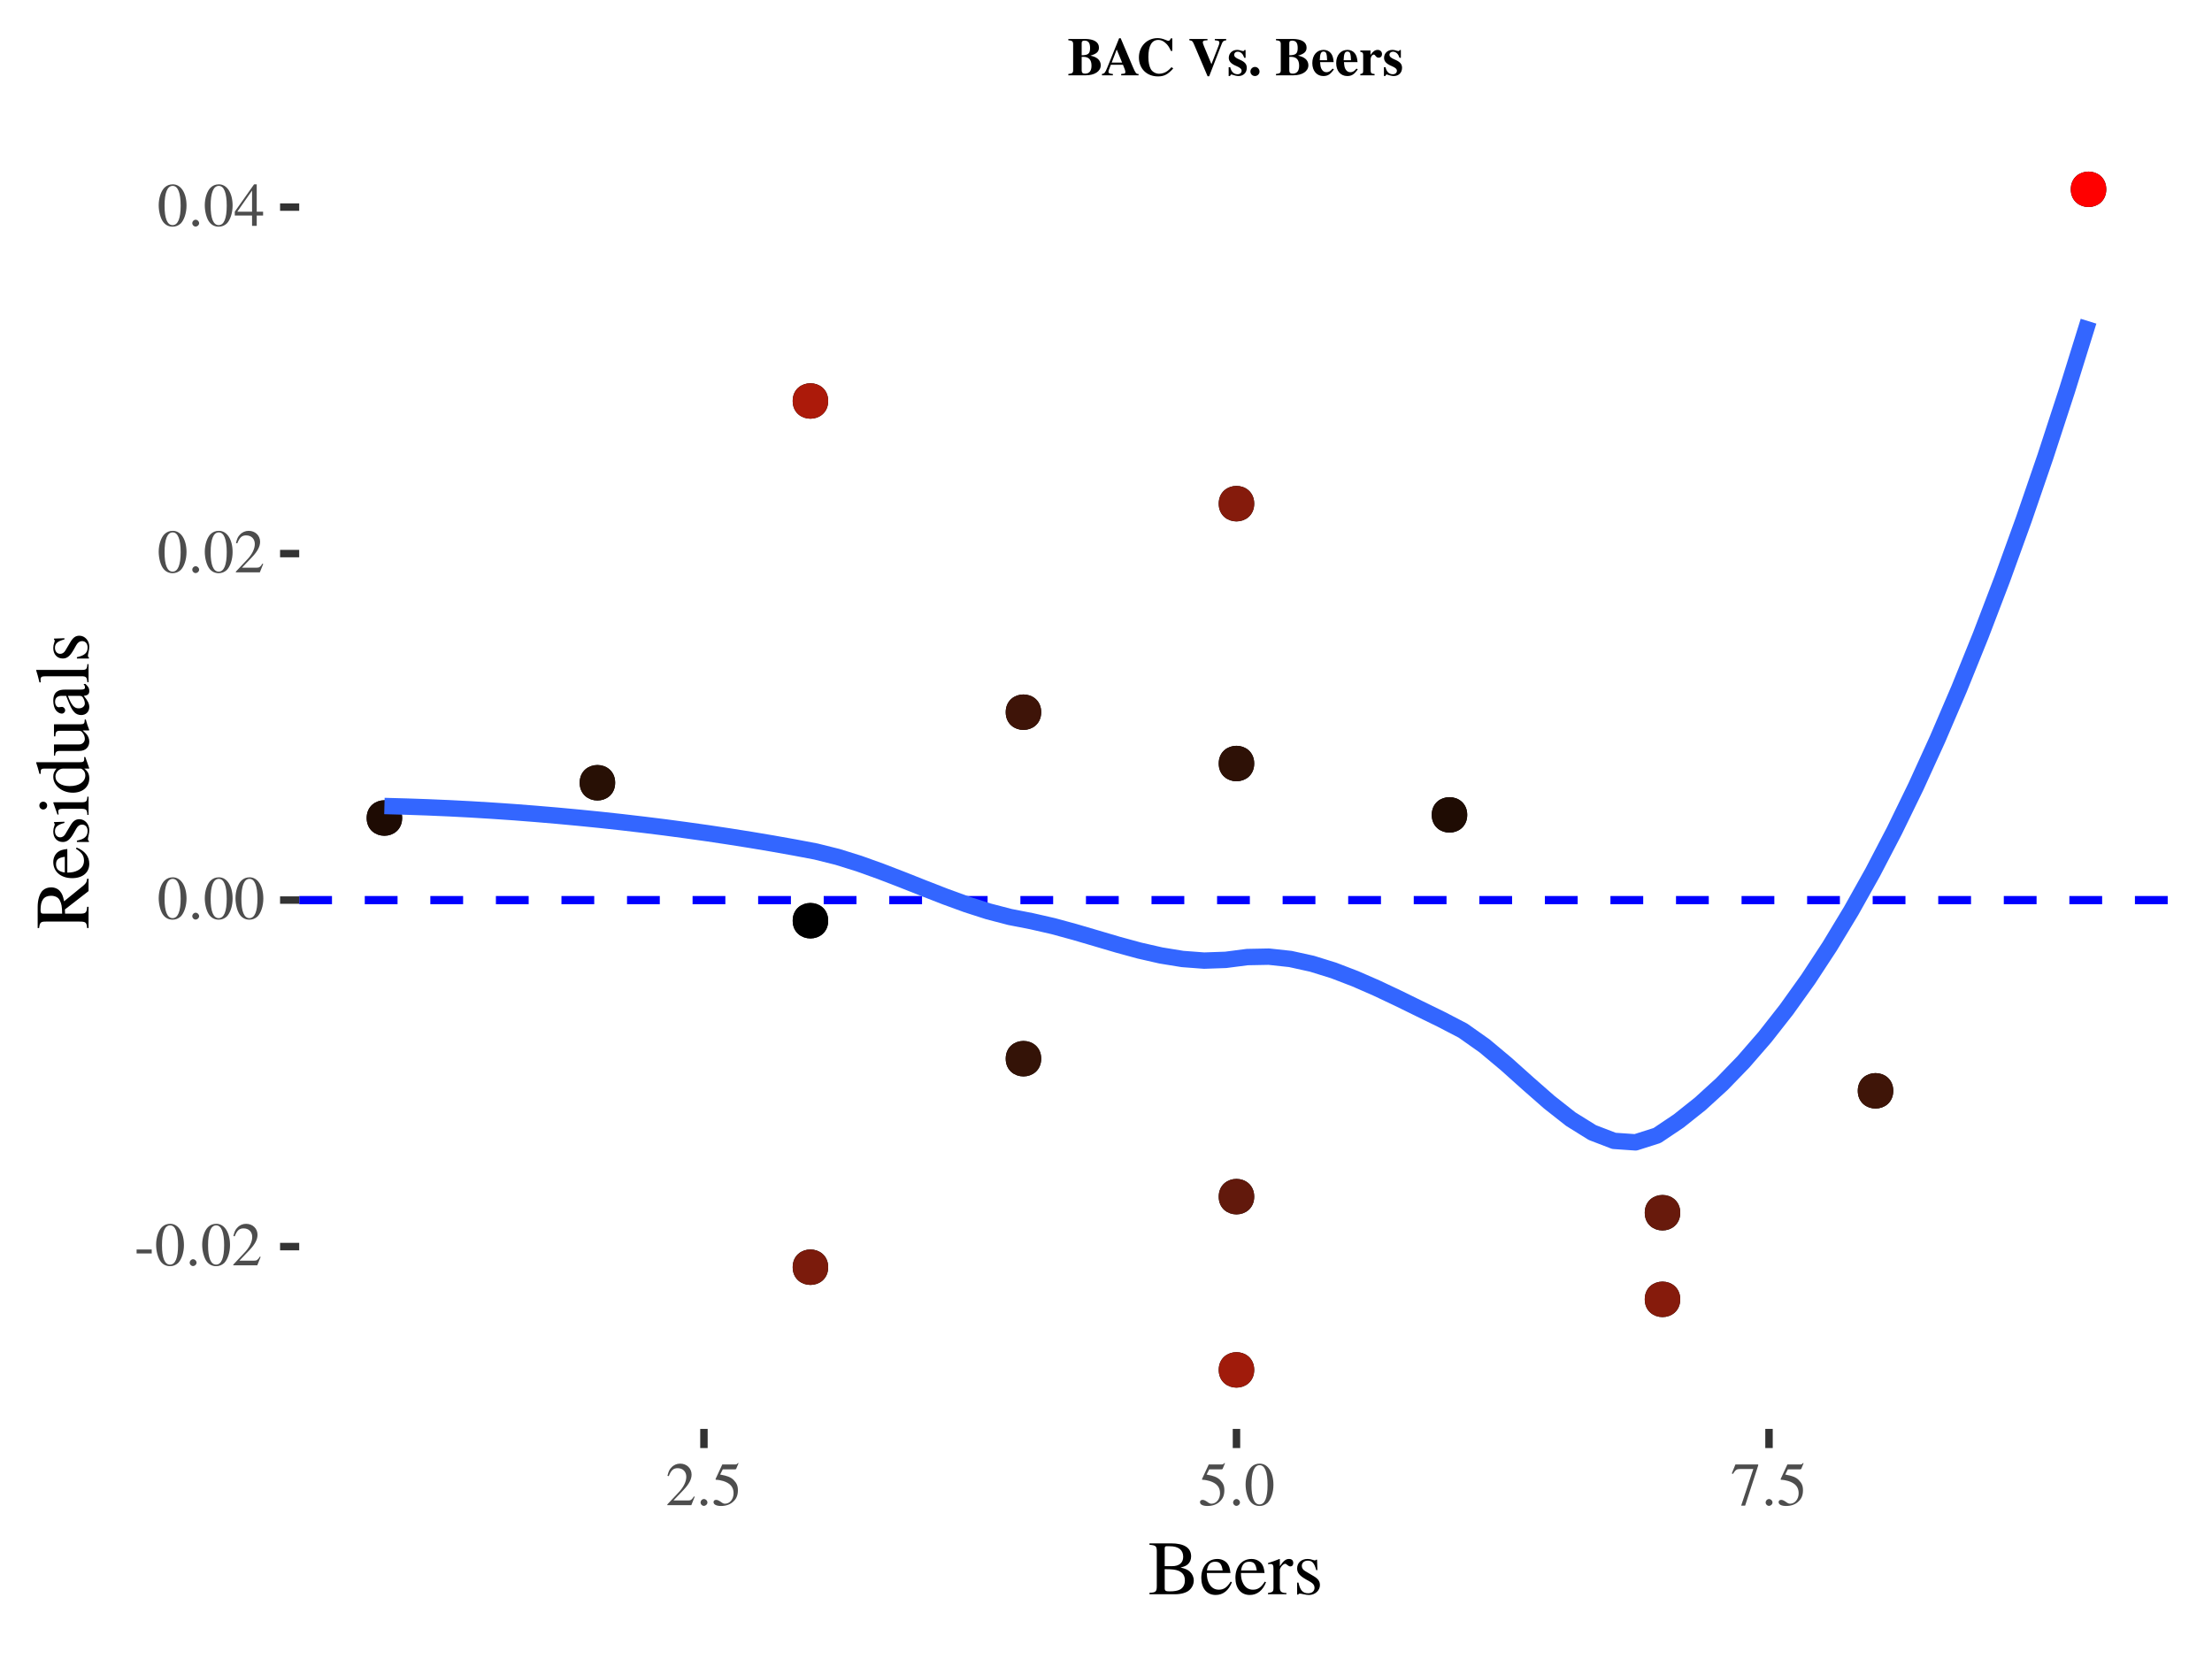<?xml version="1.0" encoding="UTF-8"?>
<svg xmlns="http://www.w3.org/2000/svg" xmlns:xlink="http://www.w3.org/1999/xlink" width="288pt" height="216pt" viewBox="0 0 288 216" version="1.1">
<defs>
<g>
<symbol overflow="visible" id="glyph0-0">
<path style="stroke:none;" d=""/>
</symbol>
<symbol overflow="visible" id="glyph0-1">
<path style="stroke:none;" d="M 2.281 -1.547 L 2.281 -2.062 L 0.312 -2.062 L 0.312 -1.547 Z M 2.281 -1.547 "/>
</symbol>
<symbol overflow="visible" id="glyph0-2">
<path style="stroke:none;" d="M 3.812 -2.641 C 3.812 -4.281 3.078 -5.406 2.031 -5.406 C 1.594 -5.406 1.25 -5.266 0.953 -4.984 C 0.5 -4.547 0.188 -3.625 0.188 -2.688 C 0.188 -1.812 0.453 -0.875 0.828 -0.438 C 1.125 -0.078 1.531 0.109 2 0.109 C 2.406 0.109 2.75 -0.031 3.047 -0.297 C 3.5 -0.75 3.812 -1.672 3.812 -2.641 Z M 3.047 -2.625 C 3.047 -0.953 2.688 -0.094 2 -0.094 C 1.312 -0.094 0.953 -0.953 0.953 -2.609 C 0.953 -4.312 1.312 -5.203 2.016 -5.203 C 2.688 -5.203 3.047 -4.297 3.047 -2.625 Z M 3.047 -2.625 "/>
</symbol>
<symbol overflow="visible" id="glyph0-3">
<path style="stroke:none;" d="M 1.453 -0.344 C 1.453 -0.594 1.234 -0.797 1 -0.797 C 0.766 -0.797 0.562 -0.594 0.562 -0.344 C 0.562 -0.109 0.766 0.094 0.984 0.094 C 1.234 0.094 1.453 -0.109 1.453 -0.344 Z M 1.453 -0.344 "/>
</symbol>
<symbol overflow="visible" id="glyph0-4">
<path style="stroke:none;" d="M 3.797 -1.094 L 3.703 -1.141 C 3.406 -0.688 3.297 -0.609 2.938 -0.609 L 1.031 -0.609 L 2.375 -2.016 C 3.078 -2.766 3.391 -3.375 3.391 -3.984 C 3.391 -4.797 2.75 -5.406 1.906 -5.406 C 1.469 -5.406 1.062 -5.234 0.766 -4.906 C 0.5 -4.641 0.391 -4.391 0.25 -3.812 L 0.422 -3.781 C 0.734 -4.562 1.031 -4.812 1.578 -4.812 C 2.25 -4.812 2.703 -4.359 2.703 -3.688 C 2.703 -3.062 2.344 -2.312 1.656 -1.609 L 0.234 -0.094 L 0.234 0 L 3.359 0 Z M 3.797 -1.094 "/>
</symbol>
<symbol overflow="visible" id="glyph0-5">
<path style="stroke:none;" d="M 3.781 -1.344 L 3.781 -1.844 L 2.953 -1.844 L 2.953 -5.406 L 2.609 -5.406 L 0.094 -1.844 L 0.094 -1.344 L 2.344 -1.344 L 2.344 0 L 2.953 0 L 2.953 -1.344 Z M 2.344 -1.844 L 0.422 -1.844 L 2.344 -4.594 Z M 2.344 -1.844 "/>
</symbol>
<symbol overflow="visible" id="glyph0-6">
<path style="stroke:none;" d="M 3.5 -5.453 L 3.438 -5.5 C 3.312 -5.328 3.234 -5.297 3.062 -5.297 L 1.391 -5.297 L 0.516 -3.406 C 0.516 -3.391 0.516 -3.359 0.516 -3.359 C 0.516 -3.312 0.547 -3.297 0.609 -3.297 C 0.859 -3.297 1.188 -3.234 1.516 -3.141 C 2.438 -2.844 2.859 -2.344 2.859 -1.547 C 2.859 -0.781 2.375 -0.188 1.75 -0.188 C 1.578 -0.188 1.453 -0.234 1.203 -0.422 C 0.953 -0.594 0.766 -0.688 0.594 -0.688 C 0.375 -0.688 0.25 -0.578 0.25 -0.391 C 0.25 -0.078 0.625 0.109 1.234 0.109 C 1.906 0.109 2.484 -0.109 2.875 -0.516 C 3.25 -0.875 3.422 -1.328 3.422 -1.938 C 3.422 -2.516 3.266 -2.875 2.859 -3.281 C 2.516 -3.625 2.062 -3.812 1.109 -3.984 L 1.453 -4.656 L 3.016 -4.656 C 3.141 -4.656 3.172 -4.688 3.203 -4.734 Z M 3.5 -5.453 "/>
</symbol>
<symbol overflow="visible" id="glyph0-7">
<path style="stroke:none;" d="M 3.594 -5.172 L 3.594 -5.297 L 0.625 -5.297 L 0.156 -4.125 L 0.297 -4.062 C 0.641 -4.594 0.781 -4.703 1.219 -4.703 L 2.953 -4.703 L 1.375 0.062 L 1.891 0.062 Z M 3.594 -5.172 "/>
</symbol>
<symbol overflow="visible" id="glyph1-0">
<path style="stroke:none;" d=""/>
</symbol>
<symbol overflow="visible" id="glyph1-1">
<path style="stroke:none;" d="M 5.938 -1.797 C 5.938 -2.234 5.75 -2.641 5.438 -2.938 C 5.141 -3.203 4.875 -3.312 4.219 -3.484 C 4.734 -3.609 4.953 -3.703 5.188 -3.922 C 5.438 -4.141 5.594 -4.516 5.594 -4.922 C 5.594 -6.047 4.703 -6.625 2.969 -6.625 L 0.172 -6.625 L 0.172 -6.438 C 1.016 -6.375 1.125 -6.266 1.125 -5.531 L 1.125 -1.094 C 1.125 -0.344 1 -0.219 0.172 -0.188 L 0.172 0 L 3.516 0 C 4.297 0 5 -0.203 5.375 -0.547 C 5.734 -0.875 5.938 -1.312 5.938 -1.797 Z M 4.781 -1.797 C 4.781 -1.25 4.562 -0.859 4.172 -0.625 C 3.844 -0.453 3.438 -0.375 2.781 -0.375 C 2.297 -0.375 2.156 -0.453 2.156 -0.781 L 2.156 -3.266 C 3.125 -3.266 3.578 -3.203 3.938 -3.062 C 4.516 -2.812 4.781 -2.422 4.781 -1.797 Z M 4.562 -4.875 C 4.562 -4.094 4.047 -3.656 3.094 -3.656 L 2.156 -3.656 L 2.156 -5.953 C 2.156 -6.156 2.219 -6.25 2.375 -6.25 L 2.812 -6.25 C 3.953 -6.25 4.562 -5.766 4.562 -4.875 Z M 4.562 -4.875 "/>
</symbol>
<symbol overflow="visible" id="glyph1-2">
<path style="stroke:none;" d="M 4.234 -1.562 L 4.078 -1.641 C 3.594 -0.875 3.172 -0.594 2.531 -0.594 C 1.984 -0.594 1.562 -0.844 1.266 -1.391 C 1.062 -1.781 0.984 -2.125 0.969 -2.766 L 4.047 -2.766 C 3.969 -3.422 3.875 -3.703 3.625 -4.031 C 3.312 -4.391 2.859 -4.594 2.344 -4.594 C 1.094 -4.594 0.25 -3.594 0.25 -2.141 C 0.25 -0.766 0.969 0.094 2.125 0.094 C 3.078 0.094 3.812 -0.484 4.234 -1.562 Z M 3.031 -3.094 L 0.984 -3.094 C 1.094 -3.875 1.438 -4.234 2.047 -4.234 C 2.656 -4.234 2.906 -3.953 3.031 -3.094 Z M 3.031 -3.094 "/>
</symbol>
<symbol overflow="visible" id="glyph1-3">
<path style="stroke:none;" d="M 3.344 -4.062 C 3.344 -4.406 3.141 -4.594 2.797 -4.594 C 2.375 -4.594 2.094 -4.375 1.594 -3.656 L 1.594 -4.578 L 1.547 -4.594 C 1.016 -4.375 0.656 -4.25 0.062 -4.062 L 0.062 -3.906 C 0.203 -3.938 0.297 -3.938 0.422 -3.938 C 0.672 -3.938 0.766 -3.781 0.766 -3.344 L 0.766 -0.844 C 0.766 -0.344 0.688 -0.266 0.047 -0.156 L 0.047 0 L 2.453 0 L 2.453 -0.156 C 1.766 -0.188 1.594 -0.328 1.594 -0.906 L 1.594 -3.156 C 1.594 -3.469 2.031 -3.969 2.297 -3.969 C 2.359 -3.969 2.453 -3.922 2.562 -3.812 C 2.719 -3.688 2.828 -3.625 2.953 -3.625 C 3.203 -3.625 3.344 -3.797 3.344 -4.062 Z M 3.344 -4.062 "/>
</symbol>
<symbol overflow="visible" id="glyph1-4">
<path style="stroke:none;" d="M 3.484 -1.188 C 3.484 -1.688 3.25 -2.016 2.641 -2.375 L 1.562 -3.016 C 1.281 -3.172 1.125 -3.422 1.125 -3.688 C 1.125 -4.094 1.438 -4.375 1.906 -4.375 C 2.469 -4.375 2.766 -4.047 3 -3.141 L 3.156 -3.141 L 3.109 -4.5 L 3 -4.5 L 2.984 -4.484 C 2.891 -4.406 2.875 -4.406 2.844 -4.406 C 2.781 -4.406 2.688 -4.422 2.562 -4.469 C 2.359 -4.547 2.125 -4.594 1.891 -4.594 C 1.062 -4.594 0.516 -4.094 0.516 -3.359 C 0.516 -2.797 0.828 -2.406 1.688 -1.922 L 2.266 -1.594 C 2.609 -1.391 2.781 -1.156 2.781 -0.844 C 2.781 -0.406 2.453 -0.125 1.953 -0.125 C 1.266 -0.125 0.906 -0.5 0.688 -1.516 L 0.516 -1.516 L 0.516 0.047 L 0.656 0.047 C 0.719 -0.062 0.766 -0.078 0.875 -0.078 C 0.984 -0.078 1.094 -0.062 1.344 0 C 1.625 0.062 1.875 0.094 2.078 0.094 C 2.844 0.094 3.484 -0.484 3.484 -1.188 Z M 3.484 -1.188 "/>
</symbol>
<symbol overflow="visible" id="glyph2-0">
<path style="stroke:none;" d=""/>
</symbol>
<symbol overflow="visible" id="glyph2-1">
<path style="stroke:none;" d="M 0 -6.594 L -0.188 -6.594 C -0.219 -6.203 -0.312 -6.016 -0.656 -5.719 L -3.188 -3.656 C -3.312 -4.328 -3.438 -4.625 -3.703 -4.953 C -3.969 -5.281 -4.391 -5.469 -4.859 -5.469 C -5.297 -5.469 -5.656 -5.344 -5.953 -5.078 C -6.359 -4.703 -6.625 -3.875 -6.625 -2.938 L -6.625 -0.172 L -6.438 -0.172 C -6.344 -0.922 -6.234 -1.016 -5.531 -1.016 L -1.203 -1.016 C -0.375 -1.016 -0.25 -0.922 -0.188 -0.172 L 0 -0.172 L 0 -2.938 L -0.188 -2.938 C -0.234 -2.172 -0.375 -2.047 -1.094 -2.047 L -3.062 -2.047 L -3.078 -2.594 L 0 -4.984 Z M -4.875 -4.375 C -4.375 -4.375 -3.953 -4.172 -3.766 -3.812 C -3.516 -3.344 -3.453 -3 -3.438 -2.047 L -5.891 -2.047 C -6.172 -2.047 -6.25 -2.156 -6.25 -2.547 C -6.25 -3.797 -5.812 -4.375 -4.875 -4.375 Z M -4.875 -4.375 "/>
</symbol>
<symbol overflow="visible" id="glyph2-2">
<path style="stroke:none;" d="M -1.562 -4.234 L -1.641 -4.078 C -0.875 -3.594 -0.594 -3.172 -0.594 -2.531 C -0.594 -1.984 -0.844 -1.562 -1.391 -1.266 C -1.781 -1.062 -2.125 -0.984 -2.766 -0.969 L -2.766 -4.047 C -3.422 -3.969 -3.703 -3.875 -4.031 -3.625 C -4.391 -3.312 -4.594 -2.859 -4.594 -2.344 C -4.594 -1.094 -3.594 -0.25 -2.141 -0.25 C -0.766 -0.25 0.094 -0.969 0.094 -2.125 C 0.094 -3.078 -0.484 -3.812 -1.562 -4.234 Z M -3.094 -3.031 L -3.094 -0.984 C -3.875 -1.094 -4.234 -1.438 -4.234 -2.047 C -4.234 -2.656 -3.953 -2.906 -3.094 -3.031 Z M -3.094 -3.031 "/>
</symbol>
<symbol overflow="visible" id="glyph2-3">
<path style="stroke:none;" d="M -1.188 -3.484 C -1.688 -3.484 -2.016 -3.25 -2.375 -2.641 L -3.016 -1.562 C -3.172 -1.281 -3.422 -1.125 -3.688 -1.125 C -4.094 -1.125 -4.375 -1.438 -4.375 -1.906 C -4.375 -2.469 -4.047 -2.766 -3.141 -3 L -3.141 -3.156 L -4.5 -3.109 L -4.5 -3 L -4.484 -2.984 C -4.406 -2.891 -4.406 -2.875 -4.406 -2.844 C -4.406 -2.781 -4.422 -2.688 -4.469 -2.562 C -4.547 -2.359 -4.594 -2.125 -4.594 -1.891 C -4.594 -1.062 -4.094 -0.516 -3.359 -0.516 C -2.797 -0.516 -2.406 -0.828 -1.922 -1.688 L -1.594 -2.266 C -1.391 -2.609 -1.156 -2.781 -0.844 -2.781 C -0.406 -2.781 -0.125 -2.453 -0.125 -1.953 C -0.125 -1.266 -0.5 -0.906 -1.516 -0.688 L -1.516 -0.516 L 0.047 -0.516 L 0.047 -0.656 C -0.062 -0.719 -0.078 -0.766 -0.078 -0.875 C -0.078 -0.984 -0.062 -1.094 0 -1.344 C 0.062 -1.625 0.094 -1.875 0.094 -2.078 C 0.094 -2.844 -0.484 -3.484 -1.188 -3.484 Z M -1.188 -3.484 "/>
</symbol>
<symbol overflow="visible" id="glyph2-4">
<path style="stroke:none;" d="M 0 -2.531 L -0.156 -2.531 C -0.203 -1.875 -0.297 -1.797 -1.016 -1.797 L -4.562 -1.797 L -4.594 -1.75 L -4.047 -0.203 L -3.906 -0.203 L -3.906 -0.281 C -3.938 -0.406 -3.938 -0.531 -3.938 -0.625 C -3.938 -0.859 -3.781 -0.953 -3.344 -0.953 L -1.016 -0.953 C -0.297 -0.953 -0.188 -0.844 -0.156 -0.156 L 0 -0.156 Z M -5.906 -1.875 C -6.188 -1.875 -6.406 -1.656 -6.406 -1.375 C -6.406 -1.094 -6.188 -0.859 -5.906 -0.859 C -5.609 -0.859 -5.391 -1.094 -5.391 -1.375 C -5.391 -1.656 -5.609 -1.875 -5.906 -1.875 Z M -5.906 -1.875 "/>
</symbol>
<symbol overflow="visible" id="glyph2-5">
<path style="stroke:none;" d="M -0.422 -4.906 L -0.578 -4.906 C -0.562 -4.734 -0.562 -4.703 -0.562 -4.688 C -0.562 -4.312 -0.688 -4.234 -1.141 -4.234 L -6.812 -4.234 L -6.828 -4.188 C -6.656 -3.703 -6.562 -3.359 -6.391 -2.719 L -6.234 -2.719 C -6.234 -2.797 -6.234 -2.859 -6.234 -2.938 C -6.234 -3.312 -6.141 -3.406 -5.734 -3.406 L -4.172 -3.406 C -4.484 -3.016 -4.594 -2.75 -4.594 -2.344 C -4.594 -1.203 -3.469 -0.266 -2.047 -0.266 C -0.766 -0.266 0.094 -1.016 0.094 -2.125 C 0.094 -2.688 -0.094 -3.062 -0.562 -3.406 L 0.062 -3.406 L 0.094 -3.438 Z M -1.016 -3.406 C -0.953 -3.406 -0.828 -3.328 -0.719 -3.234 C -0.516 -3.047 -0.422 -2.797 -0.422 -2.516 C -0.422 -1.688 -1.219 -1.125 -2.453 -1.125 C -3.578 -1.125 -4.312 -1.625 -4.312 -2.375 C -4.312 -2.906 -3.844 -3.406 -3.312 -3.406 Z M -1.016 -3.406 "/>
</symbol>
<symbol overflow="visible" id="glyph2-6">
<path style="stroke:none;" d="M -0.359 -4.797 L -0.5 -4.797 L -0.5 -4.734 C -0.5 -4.281 -0.609 -4.172 -1.062 -4.172 L -4.5 -4.172 L -4.5 -2.594 L -4.328 -2.594 C -4.297 -3.203 -4.203 -3.328 -3.703 -3.328 L -1.344 -3.328 C -1.078 -3.328 -0.938 -3.281 -0.844 -3.156 C -0.594 -2.875 -0.484 -2.562 -0.484 -2.266 C -0.484 -1.875 -0.812 -1.547 -1.234 -1.547 L -4.5 -1.547 L -4.5 -0.094 L -4.359 -0.094 C -4.328 -0.562 -4.188 -0.703 -3.719 -0.703 L -1.203 -0.703 C -0.406 -0.703 0.094 -1.188 0.094 -1.922 C 0.094 -2.297 -0.062 -2.688 -0.328 -2.953 L -0.766 -3.375 L 0.062 -3.375 L 0.094 -3.422 C -0.109 -3.922 -0.219 -4.281 -0.359 -4.797 Z M -0.359 -4.797 "/>
</symbol>
<symbol overflow="visible" id="glyph2-7">
<path style="stroke:none;" d="M -0.406 -4.422 L -0.656 -4.422 C -0.516 -4.25 -0.469 -4.125 -0.469 -3.984 C -0.469 -3.75 -0.609 -3.688 -1.047 -3.688 L -3 -3.688 C -3.516 -3.688 -3.797 -3.625 -4.016 -3.484 C -4.406 -3.281 -4.594 -2.844 -4.594 -2.234 C -4.594 -1.734 -4.453 -1.25 -4.234 -0.969 C -4.016 -0.719 -3.734 -0.562 -3.484 -0.562 C -3.25 -0.562 -3.047 -0.75 -3.047 -0.984 C -3.047 -1.234 -3.25 -1.438 -3.469 -1.438 C -3.516 -1.438 -3.562 -1.438 -3.625 -1.422 C -3.719 -1.406 -3.797 -1.391 -3.875 -1.391 C -4.141 -1.391 -4.359 -1.703 -4.359 -2.109 C -4.359 -2.594 -4.062 -2.875 -3.531 -2.875 L -2.922 -2.875 C -2.297 -1.328 -2.219 -1.156 -1.844 -0.734 C -1.641 -0.516 -1.297 -0.375 -0.969 -0.375 C -0.344 -0.375 0.094 -0.797 0.094 -1.422 C 0.094 -1.859 -0.109 -2.266 -0.625 -2.875 C -0.094 -2.938 0.094 -3.109 0.094 -3.516 C 0.094 -3.859 -0.016 -4.062 -0.406 -4.422 Z M -1.234 -2.875 C -0.922 -2.875 -0.828 -2.812 -0.703 -2.609 C -0.562 -2.375 -0.484 -2.094 -0.484 -1.875 C -0.484 -1.531 -0.812 -1.25 -1.25 -1.25 L -1.297 -1.25 C -1.875 -1.25 -2.234 -1.656 -2.688 -2.875 Z M -1.234 -2.875 "/>
</symbol>
<symbol overflow="visible" id="glyph2-8">
<path style="stroke:none;" d="M 0 -2.562 L -0.156 -2.562 C -0.188 -1.938 -0.297 -1.812 -0.844 -1.812 L -6.812 -1.812 L -6.828 -1.781 C -6.656 -1.266 -6.562 -0.875 -6.391 -0.188 L -6.234 -0.188 L -6.234 -0.25 C -6.234 -0.359 -6.25 -0.484 -6.25 -0.562 C -6.25 -0.875 -6.109 -0.984 -5.641 -0.984 L -0.875 -0.984 C -0.328 -0.984 -0.203 -0.844 -0.156 -0.203 L 0 -0.203 Z M 0 -2.562 "/>
</symbol>
<symbol overflow="visible" id="glyph3-0">
<path style="stroke:none;" d=""/>
</symbol>
<symbol overflow="visible" id="glyph3-1">
<path style="stroke:none;" d="M 4.328 -1.312 C 4.328 -1.625 4.203 -1.922 3.953 -2.141 C 3.703 -2.344 3.469 -2.453 2.984 -2.562 C 3.797 -2.797 4.094 -3.078 4.094 -3.609 C 4.094 -4.328 3.438 -4.734 2.281 -4.734 L 0.109 -4.734 L 0.109 -4.562 C 0.594 -4.531 0.734 -4.422 0.734 -4.062 L 0.734 -0.672 C 0.734 -0.312 0.625 -0.234 0.109 -0.172 L 0.109 0 L 2.359 0 C 3.547 0 4.328 -0.531 4.328 -1.312 Z M 3.125 -1.25 C 3.125 -0.578 2.844 -0.219 2.281 -0.219 C 1.969 -0.219 1.844 -0.344 1.844 -0.656 L 1.844 -2.406 L 2.062 -2.406 C 2.781 -2.406 3.125 -2.016 3.125 -1.25 Z M 2.938 -3.562 C 2.938 -2.828 2.703 -2.625 1.844 -2.609 L 1.844 -4.172 C 1.844 -4.438 1.953 -4.516 2.219 -4.516 C 2.719 -4.516 2.938 -4.219 2.938 -3.562 Z M 2.938 -3.562 "/>
</symbol>
<symbol overflow="visible" id="glyph3-2">
<path style="stroke:none;" d="M 4.828 0 L 4.828 -0.172 C 4.516 -0.172 4.438 -0.266 4.062 -1.141 L 2.5 -4.828 L 2.297 -4.828 L 0.75 -1 C 0.484 -0.344 0.406 -0.234 0.062 -0.172 L 0.062 0 L 1.484 0 L 1.484 -0.172 C 1.078 -0.203 0.906 -0.281 0.906 -0.469 C 0.906 -0.547 0.953 -0.719 1.109 -1.094 L 1.219 -1.375 L 2.797 -1.375 C 3.031 -0.828 3.109 -0.578 3.109 -0.422 C 3.109 -0.266 3.031 -0.203 2.781 -0.203 L 2.562 -0.172 L 2.562 0 Z M 2.688 -1.656 L 1.328 -1.656 L 1.984 -3.359 Z M 2.688 -1.656 "/>
</symbol>
<symbol overflow="visible" id="glyph3-3">
<path style="stroke:none;" d="M 4.812 -0.891 L 4.594 -1.062 C 4.188 -0.625 3.969 -0.469 3.625 -0.328 C 3.422 -0.25 3.188 -0.203 2.984 -0.203 C 2.531 -0.203 2.094 -0.453 1.891 -0.812 C 1.688 -1.188 1.578 -1.688 1.578 -2.391 C 1.578 -3.844 2.016 -4.609 2.875 -4.609 C 3.203 -4.609 3.5 -4.484 3.797 -4.219 C 4.109 -3.953 4.266 -3.703 4.516 -3.172 L 4.688 -3.172 L 4.688 -4.812 L 4.5 -4.812 C 4.391 -4.562 4.312 -4.5 4.188 -4.5 C 4.109 -4.5 4.031 -4.516 3.859 -4.594 C 3.453 -4.766 3.109 -4.844 2.781 -4.844 C 1.391 -4.844 0.344 -3.766 0.344 -2.328 C 0.344 -0.875 1.359 0.141 2.828 0.141 C 3.625 0.141 4.109 -0.109 4.812 -0.891 Z M 4.812 -0.891 "/>
</symbol>
<symbol overflow="visible" id="glyph3-4">
<path style="stroke:none;" d=""/>
</symbol>
<symbol overflow="visible" id="glyph3-5">
<path style="stroke:none;" d="M 4.906 -4.562 L 4.906 -4.734 L 3.422 -4.734 L 3.422 -4.562 C 3.906 -4.516 4.016 -4.469 4.016 -4.25 C 4.016 -4.141 4 -4.047 3.875 -3.75 L 2.984 -1.453 L 2.016 -3.781 C 1.891 -4.109 1.859 -4.188 1.859 -4.297 C 1.859 -4.453 1.969 -4.531 2.234 -4.547 C 2.266 -4.547 2.359 -4.547 2.469 -4.562 L 2.469 -4.734 L 0.109 -4.734 L 0.109 -4.562 C 0.469 -4.516 0.531 -4.453 0.703 -4.062 L 2.484 0.125 L 2.688 0.125 L 4.281 -3.984 C 4.438 -4.422 4.547 -4.516 4.906 -4.562 Z M 4.906 -4.562 "/>
</symbol>
<symbol overflow="visible" id="glyph3-6">
<path style="stroke:none;" d="M 2.531 -0.969 C 2.531 -1.469 2.266 -1.766 1.562 -2.062 C 1.078 -2.266 0.891 -2.438 0.891 -2.672 C 0.891 -2.906 1.078 -3.078 1.344 -3.078 C 1.547 -3.078 1.719 -3 1.875 -2.859 C 2.016 -2.719 2.094 -2.578 2.203 -2.281 L 2.375 -2.281 L 2.375 -3.297 L 2.219 -3.297 C 2.188 -3.188 2.141 -3.156 2.047 -3.156 C 2.016 -3.156 1.953 -3.172 1.828 -3.203 C 1.609 -3.281 1.453 -3.312 1.281 -3.312 C 0.656 -3.312 0.188 -2.875 0.188 -2.281 C 0.188 -1.828 0.469 -1.5 1.188 -1.203 C 1.672 -1 1.859 -0.812 1.859 -0.594 C 1.859 -0.328 1.641 -0.141 1.328 -0.141 C 0.844 -0.141 0.516 -0.453 0.375 -1.062 L 0.172 -1.062 L 0.172 0.094 L 0.344 0.094 C 0.422 -0.062 0.469 -0.109 0.531 -0.109 C 0.562 -0.109 0.625 -0.094 0.688 -0.062 C 0.891 0.016 1.25 0.094 1.453 0.094 C 2.094 0.094 2.531 -0.344 2.531 -0.969 Z M 2.531 -0.969 "/>
</symbol>
<symbol overflow="visible" id="glyph3-7">
<path style="stroke:none;" d="M 1.469 -0.484 C 1.469 -0.812 1.203 -1.094 0.875 -1.094 C 0.547 -1.094 0.281 -0.812 0.281 -0.5 C 0.281 -0.172 0.531 0.094 0.875 0.094 C 1.203 0.094 1.469 -0.172 1.469 -0.484 Z M 1.469 -0.484 "/>
</symbol>
<symbol overflow="visible" id="glyph3-8">
<path style="stroke:none;" d="M 2.984 -0.781 L 2.812 -0.875 C 2.531 -0.531 2.312 -0.406 2.016 -0.406 C 1.75 -0.406 1.547 -0.531 1.406 -0.766 C 1.266 -0.984 1.219 -1.219 1.188 -1.719 L 2.953 -1.719 C 2.906 -2.297 2.797 -2.625 2.578 -2.891 C 2.359 -3.156 2.031 -3.312 1.641 -3.312 C 0.766 -3.312 0.172 -2.625 0.172 -1.594 C 0.172 -0.578 0.75 0.094 1.609 0.094 C 2.188 0.094 2.531 -0.125 2.984 -0.781 Z M 2.094 -1.969 L 1.141 -1.969 C 1.172 -2.812 1.297 -3.094 1.641 -3.094 C 1.844 -3.094 1.969 -2.984 2.016 -2.766 C 2.062 -2.625 2.078 -2.438 2.094 -2.078 Z M 2.094 -1.969 "/>
</symbol>
<symbol overflow="visible" id="glyph3-9">
<path style="stroke:none;" d="M 3.031 -2.766 C 3.031 -3.078 2.797 -3.312 2.469 -3.312 C 2.125 -3.312 1.859 -3.125 1.531 -2.656 L 1.531 -3.234 L 0.203 -3.234 L 0.203 -3.062 C 0.5 -3.016 0.578 -2.922 0.578 -2.641 L 0.578 -0.594 C 0.578 -0.297 0.516 -0.219 0.203 -0.172 L 0.203 0 L 2.062 0 L 2.062 -0.172 C 1.641 -0.203 1.547 -0.281 1.547 -0.719 L 1.547 -2.047 C 1.547 -2.406 1.75 -2.703 1.984 -2.703 C 2.031 -2.703 2.094 -2.656 2.172 -2.547 C 2.312 -2.359 2.422 -2.297 2.594 -2.297 C 2.859 -2.297 3.031 -2.484 3.031 -2.766 Z M 3.031 -2.766 "/>
</symbol>
</g>
<clipPath id="clip1">
  <path d="M 38.957 116 L 283.02 116 L 283.02 118 L 38.957 118 Z M 38.957 116 "/>
</clipPath>
</defs>
<g id="surface81">
<rect x="0" y="0" width="288" height="216" style="fill:rgb(100%,100%,100%);fill-opacity:1;stroke:none;"/>
<path style="fill-rule:nonzero;fill:rgb(0%,0%,0%);fill-opacity:1;stroke-width:0.709;stroke-linecap:round;stroke-linejoin:round;stroke:rgb(0%,0%,0%);stroke-opacity:1;stroke-miterlimit:10;" d="M 162.941 65.578 C 162.941 68.184 159.031 68.184 159.031 65.578 C 159.031 62.969 162.941 62.969 162.941 65.578 "/>
<path style="fill-rule:nonzero;fill:rgb(0%,0%,0%);fill-opacity:1;stroke-width:0.709;stroke-linecap:round;stroke-linejoin:round;stroke:rgb(0%,0%,0%);stroke-opacity:1;stroke-miterlimit:10;" d="M 79.738 101.914 C 79.738 104.52 75.828 104.52 75.828 101.914 C 75.828 99.305 79.738 99.305 79.738 101.914 "/>
<path style="fill-rule:nonzero;fill:rgb(0%,0%,0%);fill-opacity:1;stroke-width:0.709;stroke-linecap:round;stroke-linejoin:round;stroke:rgb(0%,0%,0%);stroke-opacity:1;stroke-miterlimit:10;" d="M 273.879 24.648 C 273.879 27.254 269.969 27.254 269.969 24.648 C 269.969 22.043 273.879 22.043 273.879 24.648 "/>
<path style="fill-rule:nonzero;fill:rgb(0%,0%,0%);fill-opacity:1;stroke-width:0.709;stroke-linecap:round;stroke-linejoin:round;stroke:rgb(0%,0%,0%);stroke-opacity:1;stroke-miterlimit:10;" d="M 246.145 142.023 C 246.145 144.629 242.234 144.629 242.234 142.023 C 242.234 139.418 246.145 139.418 246.145 142.023 "/>
<path style="fill-rule:nonzero;fill:rgb(0%,0%,0%);fill-opacity:1;stroke-width:0.709;stroke-linecap:round;stroke-linejoin:round;stroke:rgb(0%,0%,0%);stroke-opacity:1;stroke-miterlimit:10;" d="M 107.473 119.875 C 107.473 122.48 103.562 122.48 103.562 119.875 C 103.562 117.27 107.473 117.27 107.473 119.875 "/>
<path style="fill-rule:nonzero;fill:rgb(0%,0%,0%);fill-opacity:1;stroke-width:0.709;stroke-linecap:round;stroke-linejoin:round;stroke:rgb(0%,0%,0%);stroke-opacity:1;stroke-miterlimit:10;" d="M 218.41 157.895 C 218.41 160.5 214.5 160.5 214.5 157.895 C 214.5 155.289 218.41 155.289 218.41 157.895 "/>
<path style="fill-rule:nonzero;fill:rgb(0%,0%,0%);fill-opacity:1;stroke-width:0.709;stroke-linecap:round;stroke-linejoin:round;stroke:rgb(0%,0%,0%);stroke-opacity:1;stroke-miterlimit:10;" d="M 107.473 52.207 C 107.473 54.812 103.562 54.812 103.562 52.207 C 103.562 49.602 107.473 49.602 107.473 52.207 "/>
<path style="fill-rule:nonzero;fill:rgb(0%,0%,0%);fill-opacity:1;stroke-width:0.709;stroke-linecap:round;stroke-linejoin:round;stroke:rgb(0%,0%,0%);stroke-opacity:1;stroke-miterlimit:10;" d="M 162.941 155.805 C 162.941 158.41 159.031 158.41 159.031 155.805 C 159.031 153.195 162.941 153.195 162.941 155.805 "/>
<path style="fill-rule:nonzero;fill:rgb(0%,0%,0%);fill-opacity:1;stroke-width:0.709;stroke-linecap:round;stroke-linejoin:round;stroke:rgb(0%,0%,0%);stroke-opacity:1;stroke-miterlimit:10;" d="M 107.473 164.988 C 107.473 167.594 103.562 167.594 103.562 164.988 C 103.562 162.383 107.473 162.383 107.473 164.988 "/>
<path style="fill-rule:nonzero;fill:rgb(0%,0%,0%);fill-opacity:1;stroke-width:0.709;stroke-linecap:round;stroke-linejoin:round;stroke:rgb(0%,0%,0%);stroke-opacity:1;stroke-miterlimit:10;" d="M 162.941 178.359 C 162.941 180.965 159.031 180.965 159.031 178.359 C 159.031 175.754 162.941 175.754 162.941 178.359 "/>
<path style="fill-rule:nonzero;fill:rgb(0%,0%,0%);fill-opacity:1;stroke-width:0.709;stroke-linecap:round;stroke-linejoin:round;stroke:rgb(0%,0%,0%);stroke-opacity:1;stroke-miterlimit:10;" d="M 135.207 92.727 C 135.207 95.332 131.297 95.332 131.297 92.727 C 131.297 90.121 135.207 90.121 135.207 92.727 "/>
<path style="fill-rule:nonzero;fill:rgb(0%,0%,0%);fill-opacity:1;stroke-width:0.709;stroke-linecap:round;stroke-linejoin:round;stroke:rgb(0%,0%,0%);stroke-opacity:1;stroke-miterlimit:10;" d="M 190.676 106.098 C 190.676 108.703 186.766 108.703 186.766 106.098 C 186.766 103.492 190.676 103.492 190.676 106.098 "/>
<path style="fill-rule:nonzero;fill:rgb(0%,0%,0%);fill-opacity:1;stroke-width:0.709;stroke-linecap:round;stroke-linejoin:round;stroke:rgb(0%,0%,0%);stroke-opacity:1;stroke-miterlimit:10;" d="M 162.941 99.41 C 162.941 102.02 159.031 102.02 159.031 99.41 C 159.031 96.805 162.941 96.805 162.941 99.41 "/>
<path style="fill-rule:nonzero;fill:rgb(0%,0%,0%);fill-opacity:1;stroke-width:0.709;stroke-linecap:round;stroke-linejoin:round;stroke:rgb(0%,0%,0%);stroke-opacity:1;stroke-miterlimit:10;" d="M 218.41 169.172 C 218.41 171.781 214.5 171.781 214.5 169.172 C 214.5 166.566 218.41 166.566 218.41 169.172 "/>
<path style="fill-rule:nonzero;fill:rgb(0%,0%,0%);fill-opacity:1;stroke-width:0.709;stroke-linecap:round;stroke-linejoin:round;stroke:rgb(0%,0%,0%);stroke-opacity:1;stroke-miterlimit:10;" d="M 52.004 106.504 C 52.004 109.113 48.094 109.113 48.094 106.504 C 48.094 103.898 52.004 103.898 52.004 106.504 "/>
<path style="fill-rule:nonzero;fill:rgb(0%,0%,0%);fill-opacity:1;stroke-width:0.709;stroke-linecap:round;stroke-linejoin:round;stroke:rgb(0%,0%,0%);stroke-opacity:1;stroke-miterlimit:10;" d="M 135.207 137.84 C 135.207 140.445 131.297 140.445 131.297 137.84 C 131.297 135.234 135.207 135.234 135.207 137.84 "/>
<path style="fill:none;stroke-width:1.067;stroke-linecap:butt;stroke-linejoin:round;stroke:rgb(0%,0%,0%);stroke-opacity:0.2;stroke-miterlimit:10;" d="M 160.988 65.578 L 160.988 65.578 "/>
<path style="fill:none;stroke-width:1.067;stroke-linecap:butt;stroke-linejoin:round;stroke:rgb(0%,0%,0%);stroke-opacity:0.2;stroke-miterlimit:10;" d="M 77.785 101.914 L 77.785 101.914 "/>
<path style="fill:none;stroke-width:1.067;stroke-linecap:butt;stroke-linejoin:round;stroke:rgb(0%,0%,0%);stroke-opacity:0.2;stroke-miterlimit:10;" d="M 271.926 24.648 L 271.926 24.648 "/>
<path style="fill:none;stroke-width:1.067;stroke-linecap:butt;stroke-linejoin:round;stroke:rgb(0%,0%,0%);stroke-opacity:0.2;stroke-miterlimit:10;" d="M 244.191 142.023 L 244.191 142.023 "/>
<path style="fill:none;stroke-width:1.067;stroke-linecap:butt;stroke-linejoin:round;stroke:rgb(0%,0%,0%);stroke-opacity:0.2;stroke-miterlimit:10;" d="M 105.52 119.875 L 105.52 119.875 "/>
<path style="fill:none;stroke-width:1.067;stroke-linecap:butt;stroke-linejoin:round;stroke:rgb(0%,0%,0%);stroke-opacity:0.2;stroke-miterlimit:10;" d="M 216.457 157.895 L 216.457 157.895 "/>
<path style="fill:none;stroke-width:1.067;stroke-linecap:butt;stroke-linejoin:round;stroke:rgb(0%,0%,0%);stroke-opacity:0.2;stroke-miterlimit:10;" d="M 105.52 52.207 L 105.52 52.207 "/>
<path style="fill:none;stroke-width:1.067;stroke-linecap:butt;stroke-linejoin:round;stroke:rgb(0%,0%,0%);stroke-opacity:0.2;stroke-miterlimit:10;" d="M 160.988 155.805 L 160.988 155.805 "/>
<path style="fill:none;stroke-width:1.067;stroke-linecap:butt;stroke-linejoin:round;stroke:rgb(0%,0%,0%);stroke-opacity:0.2;stroke-miterlimit:10;" d="M 105.52 164.988 L 105.52 164.988 "/>
<path style="fill:none;stroke-width:1.067;stroke-linecap:butt;stroke-linejoin:round;stroke:rgb(0%,0%,0%);stroke-opacity:0.2;stroke-miterlimit:10;" d="M 160.988 178.359 L 160.988 178.359 "/>
<path style="fill:none;stroke-width:1.067;stroke-linecap:butt;stroke-linejoin:round;stroke:rgb(0%,0%,0%);stroke-opacity:0.2;stroke-miterlimit:10;" d="M 133.254 92.727 L 133.254 92.727 "/>
<path style="fill:none;stroke-width:1.067;stroke-linecap:butt;stroke-linejoin:round;stroke:rgb(0%,0%,0%);stroke-opacity:0.2;stroke-miterlimit:10;" d="M 188.723 106.098 L 188.723 106.098 "/>
<path style="fill:none;stroke-width:1.067;stroke-linecap:butt;stroke-linejoin:round;stroke:rgb(0%,0%,0%);stroke-opacity:0.2;stroke-miterlimit:10;" d="M 160.988 99.41 L 160.988 99.41 "/>
<path style="fill:none;stroke-width:1.067;stroke-linecap:butt;stroke-linejoin:round;stroke:rgb(0%,0%,0%);stroke-opacity:0.2;stroke-miterlimit:10;" d="M 216.457 169.172 L 216.457 169.172 "/>
<path style="fill:none;stroke-width:1.067;stroke-linecap:butt;stroke-linejoin:round;stroke:rgb(0%,0%,0%);stroke-opacity:0.2;stroke-miterlimit:10;" d="M 50.051 106.504 L 50.051 106.504 "/>
<path style="fill:none;stroke-width:1.067;stroke-linecap:butt;stroke-linejoin:round;stroke:rgb(0%,0%,0%);stroke-opacity:0.2;stroke-miterlimit:10;" d="M 133.254 137.84 L 133.254 137.84 "/>
<path style="fill-rule:nonzero;fill:rgb(52.157%,10.588%,4.706%);fill-opacity:1;stroke-width:0.709;stroke-linecap:round;stroke-linejoin:round;stroke:rgb(52.157%,10.588%,4.706%);stroke-opacity:1;stroke-miterlimit:10;" d="M 162.941 65.578 C 162.941 68.184 159.031 68.184 159.031 65.578 C 159.031 62.969 162.941 62.969 162.941 65.578 "/>
<path style="fill-rule:nonzero;fill:rgb(15.686%,6.275%,1.961%);fill-opacity:1;stroke-width:0.709;stroke-linecap:round;stroke-linejoin:round;stroke:rgb(15.686%,6.275%,1.961%);stroke-opacity:1;stroke-miterlimit:10;" d="M 79.738 101.914 C 79.738 104.52 75.828 104.52 75.828 101.914 C 75.828 99.305 79.738 99.305 79.738 101.914 "/>
<path style="fill-rule:nonzero;fill:rgb(100%,0%,0%);fill-opacity:1;stroke-width:0.709;stroke-linecap:round;stroke-linejoin:round;stroke:rgb(100%,0%,0%);stroke-opacity:1;stroke-miterlimit:10;" d="M 273.879 24.648 C 273.879 27.254 269.969 27.254 269.969 24.648 C 269.969 22.043 273.879 22.043 273.879 24.648 "/>
<path style="fill-rule:nonzero;fill:rgb(24.706%,8.235%,3.137%);fill-opacity:1;stroke-width:0.709;stroke-linecap:round;stroke-linejoin:round;stroke:rgb(24.706%,8.235%,3.137%);stroke-opacity:1;stroke-miterlimit:10;" d="M 246.145 142.023 C 246.145 144.629 242.234 144.629 242.234 142.023 C 242.234 139.418 246.145 139.418 246.145 142.023 "/>
<path style="fill-rule:nonzero;fill:rgb(0%,0%,0%);fill-opacity:1;stroke-width:0.709;stroke-linecap:round;stroke-linejoin:round;stroke:rgb(0%,0%,0%);stroke-opacity:1;stroke-miterlimit:10;" d="M 107.473 119.875 C 107.473 122.48 103.562 122.48 103.562 119.875 C 103.562 117.27 107.473 117.27 107.473 119.875 "/>
<path style="fill-rule:nonzero;fill:rgb(40.784%,10.196%,4.706%);fill-opacity:1;stroke-width:0.709;stroke-linecap:round;stroke-linejoin:round;stroke:rgb(40.784%,10.196%,4.706%);stroke-opacity:1;stroke-miterlimit:10;" d="M 218.41 157.895 C 218.41 160.5 214.5 160.5 214.5 157.895 C 214.5 155.289 218.41 155.289 218.41 157.895 "/>
<path style="fill-rule:nonzero;fill:rgb(67.451%,10.196%,3.922%);fill-opacity:1;stroke-width:0.709;stroke-linecap:round;stroke-linejoin:round;stroke:rgb(67.451%,10.196%,3.922%);stroke-opacity:1;stroke-miterlimit:10;" d="M 107.473 52.207 C 107.473 54.812 103.562 54.812 103.562 52.207 C 103.562 49.602 107.473 49.602 107.473 52.207 "/>
<path style="fill-rule:nonzero;fill:rgb(38.431%,9.804%,4.706%);fill-opacity:1;stroke-width:0.709;stroke-linecap:round;stroke-linejoin:round;stroke:rgb(38.431%,9.804%,4.706%);stroke-opacity:1;stroke-miterlimit:10;" d="M 162.941 155.805 C 162.941 158.41 159.031 158.41 159.031 155.805 C 159.031 153.195 162.941 153.195 162.941 155.805 "/>
<path style="fill-rule:nonzero;fill:rgb(48.235%,10.588%,4.706%);fill-opacity:1;stroke-width:0.709;stroke-linecap:round;stroke-linejoin:round;stroke:rgb(48.235%,10.588%,4.706%);stroke-opacity:1;stroke-miterlimit:10;" d="M 107.473 164.988 C 107.473 167.594 103.562 167.594 103.562 164.988 C 103.562 162.383 107.473 162.383 107.473 164.988 "/>
<path style="fill-rule:nonzero;fill:rgb(62.745%,10.588%,4.314%);fill-opacity:1;stroke-width:0.709;stroke-linecap:round;stroke-linejoin:round;stroke:rgb(62.745%,10.588%,4.314%);stroke-opacity:1;stroke-miterlimit:10;" d="M 162.941 178.359 C 162.941 180.965 159.031 180.965 159.031 178.359 C 159.031 175.754 162.941 175.754 162.941 178.359 "/>
<path style="fill-rule:nonzero;fill:rgb(24.314%,7.843%,3.137%);fill-opacity:1;stroke-width:0.709;stroke-linecap:round;stroke-linejoin:round;stroke:rgb(24.314%,7.843%,3.137%);stroke-opacity:1;stroke-miterlimit:10;" d="M 135.207 92.727 C 135.207 95.332 131.297 95.332 131.297 92.727 C 131.297 90.121 135.207 90.121 135.207 92.727 "/>
<path style="fill-rule:nonzero;fill:rgb(12.157%,4.706%,1.176%);fill-opacity:1;stroke-width:0.709;stroke-linecap:round;stroke-linejoin:round;stroke:rgb(12.157%,4.706%,1.176%);stroke-opacity:1;stroke-miterlimit:10;" d="M 190.676 106.098 C 190.676 108.703 186.766 108.703 186.766 106.098 C 186.766 103.492 190.676 103.492 190.676 106.098 "/>
<path style="fill-rule:nonzero;fill:rgb(18.039%,6.667%,2.353%);fill-opacity:1;stroke-width:0.709;stroke-linecap:round;stroke-linejoin:round;stroke:rgb(18.039%,6.667%,2.353%);stroke-opacity:1;stroke-miterlimit:10;" d="M 162.941 99.41 C 162.941 102.02 159.031 102.02 159.031 99.41 C 159.031 96.805 162.941 96.805 162.941 99.41 "/>
<path style="fill-rule:nonzero;fill:rgb(52.549%,10.588%,4.706%);fill-opacity:1;stroke-width:0.709;stroke-linecap:round;stroke-linejoin:round;stroke:rgb(52.549%,10.588%,4.706%);stroke-opacity:1;stroke-miterlimit:10;" d="M 218.41 169.172 C 218.41 171.781 214.5 171.781 214.5 169.172 C 214.5 166.566 218.41 166.566 218.41 169.172 "/>
<path style="fill-rule:nonzero;fill:rgb(11.765%,4.314%,1.176%);fill-opacity:1;stroke-width:0.709;stroke-linecap:round;stroke-linejoin:round;stroke:rgb(11.765%,4.314%,1.176%);stroke-opacity:1;stroke-miterlimit:10;" d="M 52.004 106.504 C 52.004 109.113 48.094 109.113 48.094 106.504 C 48.094 103.898 52.004 103.898 52.004 106.504 "/>
<path style="fill-rule:nonzero;fill:rgb(20.392%,7.451%,2.745%);fill-opacity:1;stroke-width:0.709;stroke-linecap:round;stroke-linejoin:round;stroke:rgb(20.392%,7.451%,2.745%);stroke-opacity:1;stroke-miterlimit:10;" d="M 135.207 137.84 C 135.207 140.445 131.297 140.445 131.297 137.84 C 131.297 135.234 135.207 135.234 135.207 137.84 "/>
<g clip-path="url(#clip1)" clip-rule="nonzero">
<path style="fill:none;stroke-width:1.067;stroke-linecap:butt;stroke-linejoin:round;stroke:rgb(0%,0%,100%);stroke-opacity:1;stroke-dasharray:4.268,4.268;stroke-miterlimit:10;" d="M 38.957 117.191 L 283.02 117.191 "/>
</g>
<path style="fill:none;stroke-width:2.134;stroke-linecap:butt;stroke-linejoin:round;stroke:rgb(20%,40%,100%);stroke-opacity:1;stroke-miterlimit:10;" d="M 50.051 104.941 L 52.859 105.016 L 55.668 105.113 L 58.477 105.234 L 61.281 105.379 L 64.09 105.551 L 66.898 105.742 L 69.707 105.961 L 72.516 106.199 L 75.324 106.461 L 78.133 106.742 L 80.941 107.047 L 83.75 107.375 L 86.559 107.723 L 89.367 108.098 L 92.176 108.492 L 94.984 108.914 L 97.793 109.359 L 100.602 109.832 L 103.41 110.332 L 106.219 110.863 L 109.027 111.562 L 111.836 112.438 L 114.645 113.445 L 117.453 114.527 L 120.262 115.641 L 123.07 116.734 L 125.879 117.758 L 128.688 118.66 L 131.496 119.391 L 134.305 119.938 L 137.113 120.578 L 139.922 121.344 L 142.73 122.168 L 145.539 122.996 L 148.348 123.762 L 151.156 124.402 L 153.965 124.859 L 156.773 125.07 L 159.582 124.973 L 162.391 124.609 L 165.199 124.555 L 168.008 124.859 L 170.816 125.477 L 173.625 126.348 L 176.434 127.426 L 179.242 128.652 L 182.051 129.98 L 184.859 131.355 L 187.668 132.727 L 190.477 134.188 L 193.285 136.172 L 196.094 138.523 L 198.902 141.039 L 201.711 143.504 L 204.52 145.715 L 207.328 147.461 L 210.137 148.539 L 212.945 148.734 L 215.754 147.84 L 218.562 145.953 L 221.371 143.715 L 224.18 141.152 L 226.988 138.254 L 229.797 135.02 L 232.605 131.438 L 235.414 127.508 L 238.223 123.223 L 241.031 118.574 L 243.84 113.555 L 246.648 108.164 L 249.457 102.395 L 252.266 96.234 L 255.074 89.688 L 257.883 82.738 L 260.691 75.387 L 263.5 67.625 L 266.309 59.449 L 269.117 50.848 L 271.926 41.82 "/>
<g style="fill:rgb(30.196%,30.196%,30.196%);fill-opacity:1;">
  <use xlink:href="#glyph0-1" x="17.473" y="164.745"/>
  <use xlink:href="#glyph0-2" x="20.137" y="164.745"/>
  <use xlink:href="#glyph0-3" x="24.137" y="164.745"/>
  <use xlink:href="#glyph0-2" x="26.137" y="164.745"/>
  <use xlink:href="#glyph0-4" x="30.137" y="164.745"/>
</g>
<g style="fill:rgb(30.196%,30.196%,30.196%);fill-opacity:1;">
  <use xlink:href="#glyph0-2" x="20.473" y="119.632"/>
  <use xlink:href="#glyph0-3" x="24.473" y="119.632"/>
  <use xlink:href="#glyph0-2" x="26.473" y="119.632"/>
  <use xlink:href="#glyph0-2" x="30.473" y="119.632"/>
</g>
<g style="fill:rgb(30.196%,30.196%,30.196%);fill-opacity:1;">
  <use xlink:href="#glyph0-2" x="20.473" y="74.519"/>
  <use xlink:href="#glyph0-3" x="24.473" y="74.519"/>
  <use xlink:href="#glyph0-2" x="26.473" y="74.519"/>
  <use xlink:href="#glyph0-4" x="30.473" y="74.519"/>
</g>
<g style="fill:rgb(30.196%,30.196%,30.196%);fill-opacity:1;">
  <use xlink:href="#glyph0-2" x="20.473" y="29.405"/>
  <use xlink:href="#glyph0-3" x="24.473" y="29.405"/>
  <use xlink:href="#glyph0-2" x="26.473" y="29.405"/>
  <use xlink:href="#glyph0-5" x="30.473" y="29.405"/>
</g>
<path style="fill:none;stroke-width:0.97;stroke-linecap:butt;stroke-linejoin:round;stroke:rgb(20%,20%,20%);stroke-opacity:1;stroke-miterlimit:10;" d="M 36.465 162.305 L 38.957 162.305 "/>
<path style="fill:none;stroke-width:0.97;stroke-linecap:butt;stroke-linejoin:round;stroke:rgb(20%,20%,20%);stroke-opacity:1;stroke-miterlimit:10;" d="M 36.465 117.191 L 38.957 117.191 "/>
<path style="fill:none;stroke-width:0.97;stroke-linecap:butt;stroke-linejoin:round;stroke:rgb(20%,20%,20%);stroke-opacity:1;stroke-miterlimit:10;" d="M 36.465 72.078 L 38.957 72.078 "/>
<path style="fill:none;stroke-width:0.97;stroke-linecap:butt;stroke-linejoin:round;stroke:rgb(20%,20%,20%);stroke-opacity:1;stroke-miterlimit:10;" d="M 36.465 26.965 L 38.957 26.965 "/>
<path style="fill:none;stroke-width:0.97;stroke-linecap:butt;stroke-linejoin:round;stroke:rgb(20%,20%,20%);stroke-opacity:1;stroke-miterlimit:10;" d="M 91.652 188.535 L 91.652 186.043 "/>
<path style="fill:none;stroke-width:0.97;stroke-linecap:butt;stroke-linejoin:round;stroke:rgb(20%,20%,20%);stroke-opacity:1;stroke-miterlimit:10;" d="M 160.988 188.535 L 160.988 186.043 "/>
<path style="fill:none;stroke-width:0.97;stroke-linecap:butt;stroke-linejoin:round;stroke:rgb(20%,20%,20%);stroke-opacity:1;stroke-miterlimit:10;" d="M 230.324 188.535 L 230.324 186.043 "/>
<g style="fill:rgb(30.196%,30.196%,30.196%);fill-opacity:1;">
  <use xlink:href="#glyph0-4" x="86.652" y="195.968"/>
  <use xlink:href="#glyph0-3" x="90.652" y="195.968"/>
  <use xlink:href="#glyph0-6" x="92.652" y="195.968"/>
</g>
<g style="fill:rgb(30.196%,30.196%,30.196%);fill-opacity:1;">
  <use xlink:href="#glyph0-6" x="155.988" y="195.968"/>
  <use xlink:href="#glyph0-3" x="159.988" y="195.968"/>
  <use xlink:href="#glyph0-2" x="161.988" y="195.968"/>
</g>
<g style="fill:rgb(30.196%,30.196%,30.196%);fill-opacity:1;">
  <use xlink:href="#glyph0-7" x="225.324" y="195.968"/>
  <use xlink:href="#glyph0-3" x="229.324" y="195.968"/>
  <use xlink:href="#glyph0-6" x="231.324" y="195.968"/>
</g>
<g style="fill:rgb(0%,0%,0%);fill-opacity:1;">
  <use xlink:href="#glyph1-1" x="149.488" y="207.569"/>
  <use xlink:href="#glyph1-2" x="156.158" y="207.569"/>
  <use xlink:href="#glyph1-2" x="160.599" y="207.569"/>
  <use xlink:href="#glyph1-3" x="165.039" y="207.569"/>
  <use xlink:href="#glyph1-4" x="168.369" y="207.569"/>
</g>
<g style="fill:rgb(0%,0%,0%);fill-opacity:1;">
  <use xlink:href="#glyph2-1" x="11.53" y="121.004"/>
  <use xlink:href="#glyph2-2" x="11.53" y="114.584"/>
  <use xlink:href="#glyph2-3" x="11.53" y="110.144"/>
  <use xlink:href="#glyph2-4" x="11.53" y="106.254"/>
  <use xlink:href="#glyph2-5" x="11.53" y="103.474"/>
  <use xlink:href="#glyph2-6" x="11.53" y="98.474"/>
  <use xlink:href="#glyph2-7" x="11.53" y="93.474"/>
  <use xlink:href="#glyph2-8" x="11.53" y="89.033"/>
  <use xlink:href="#glyph2-3" x="11.53" y="86.253"/>
</g>
<g style="fill:rgb(0%,0%,0%);fill-opacity:1;">
  <use xlink:href="#glyph3-1" x="138.988" y="9.807"/>
  <use xlink:href="#glyph3-2" x="143.412" y="9.807"/>
  <use xlink:href="#glyph3-3" x="147.94" y="9.807"/>
  <use xlink:href="#glyph3-4" x="152.994" y="9.807"/>
  <use xlink:href="#glyph3-5" x="154.744" y="9.807"/>
  <use xlink:href="#glyph3-6" x="159.798" y="9.807"/>
  <use xlink:href="#glyph3-7" x="162.521" y="9.807"/>
  <use xlink:href="#glyph3-4" x="164.271" y="9.807"/>
  <use xlink:href="#glyph3-1" x="166.021" y="9.807"/>
  <use xlink:href="#glyph3-8" x="170.689" y="9.807"/>
  <use xlink:href="#glyph3-8" x="173.798" y="9.807"/>
  <use xlink:href="#glyph3-9" x="176.906" y="9.807"/>
  <use xlink:href="#glyph3-6" x="180.015" y="9.807"/>
</g>
</g>
</svg>
